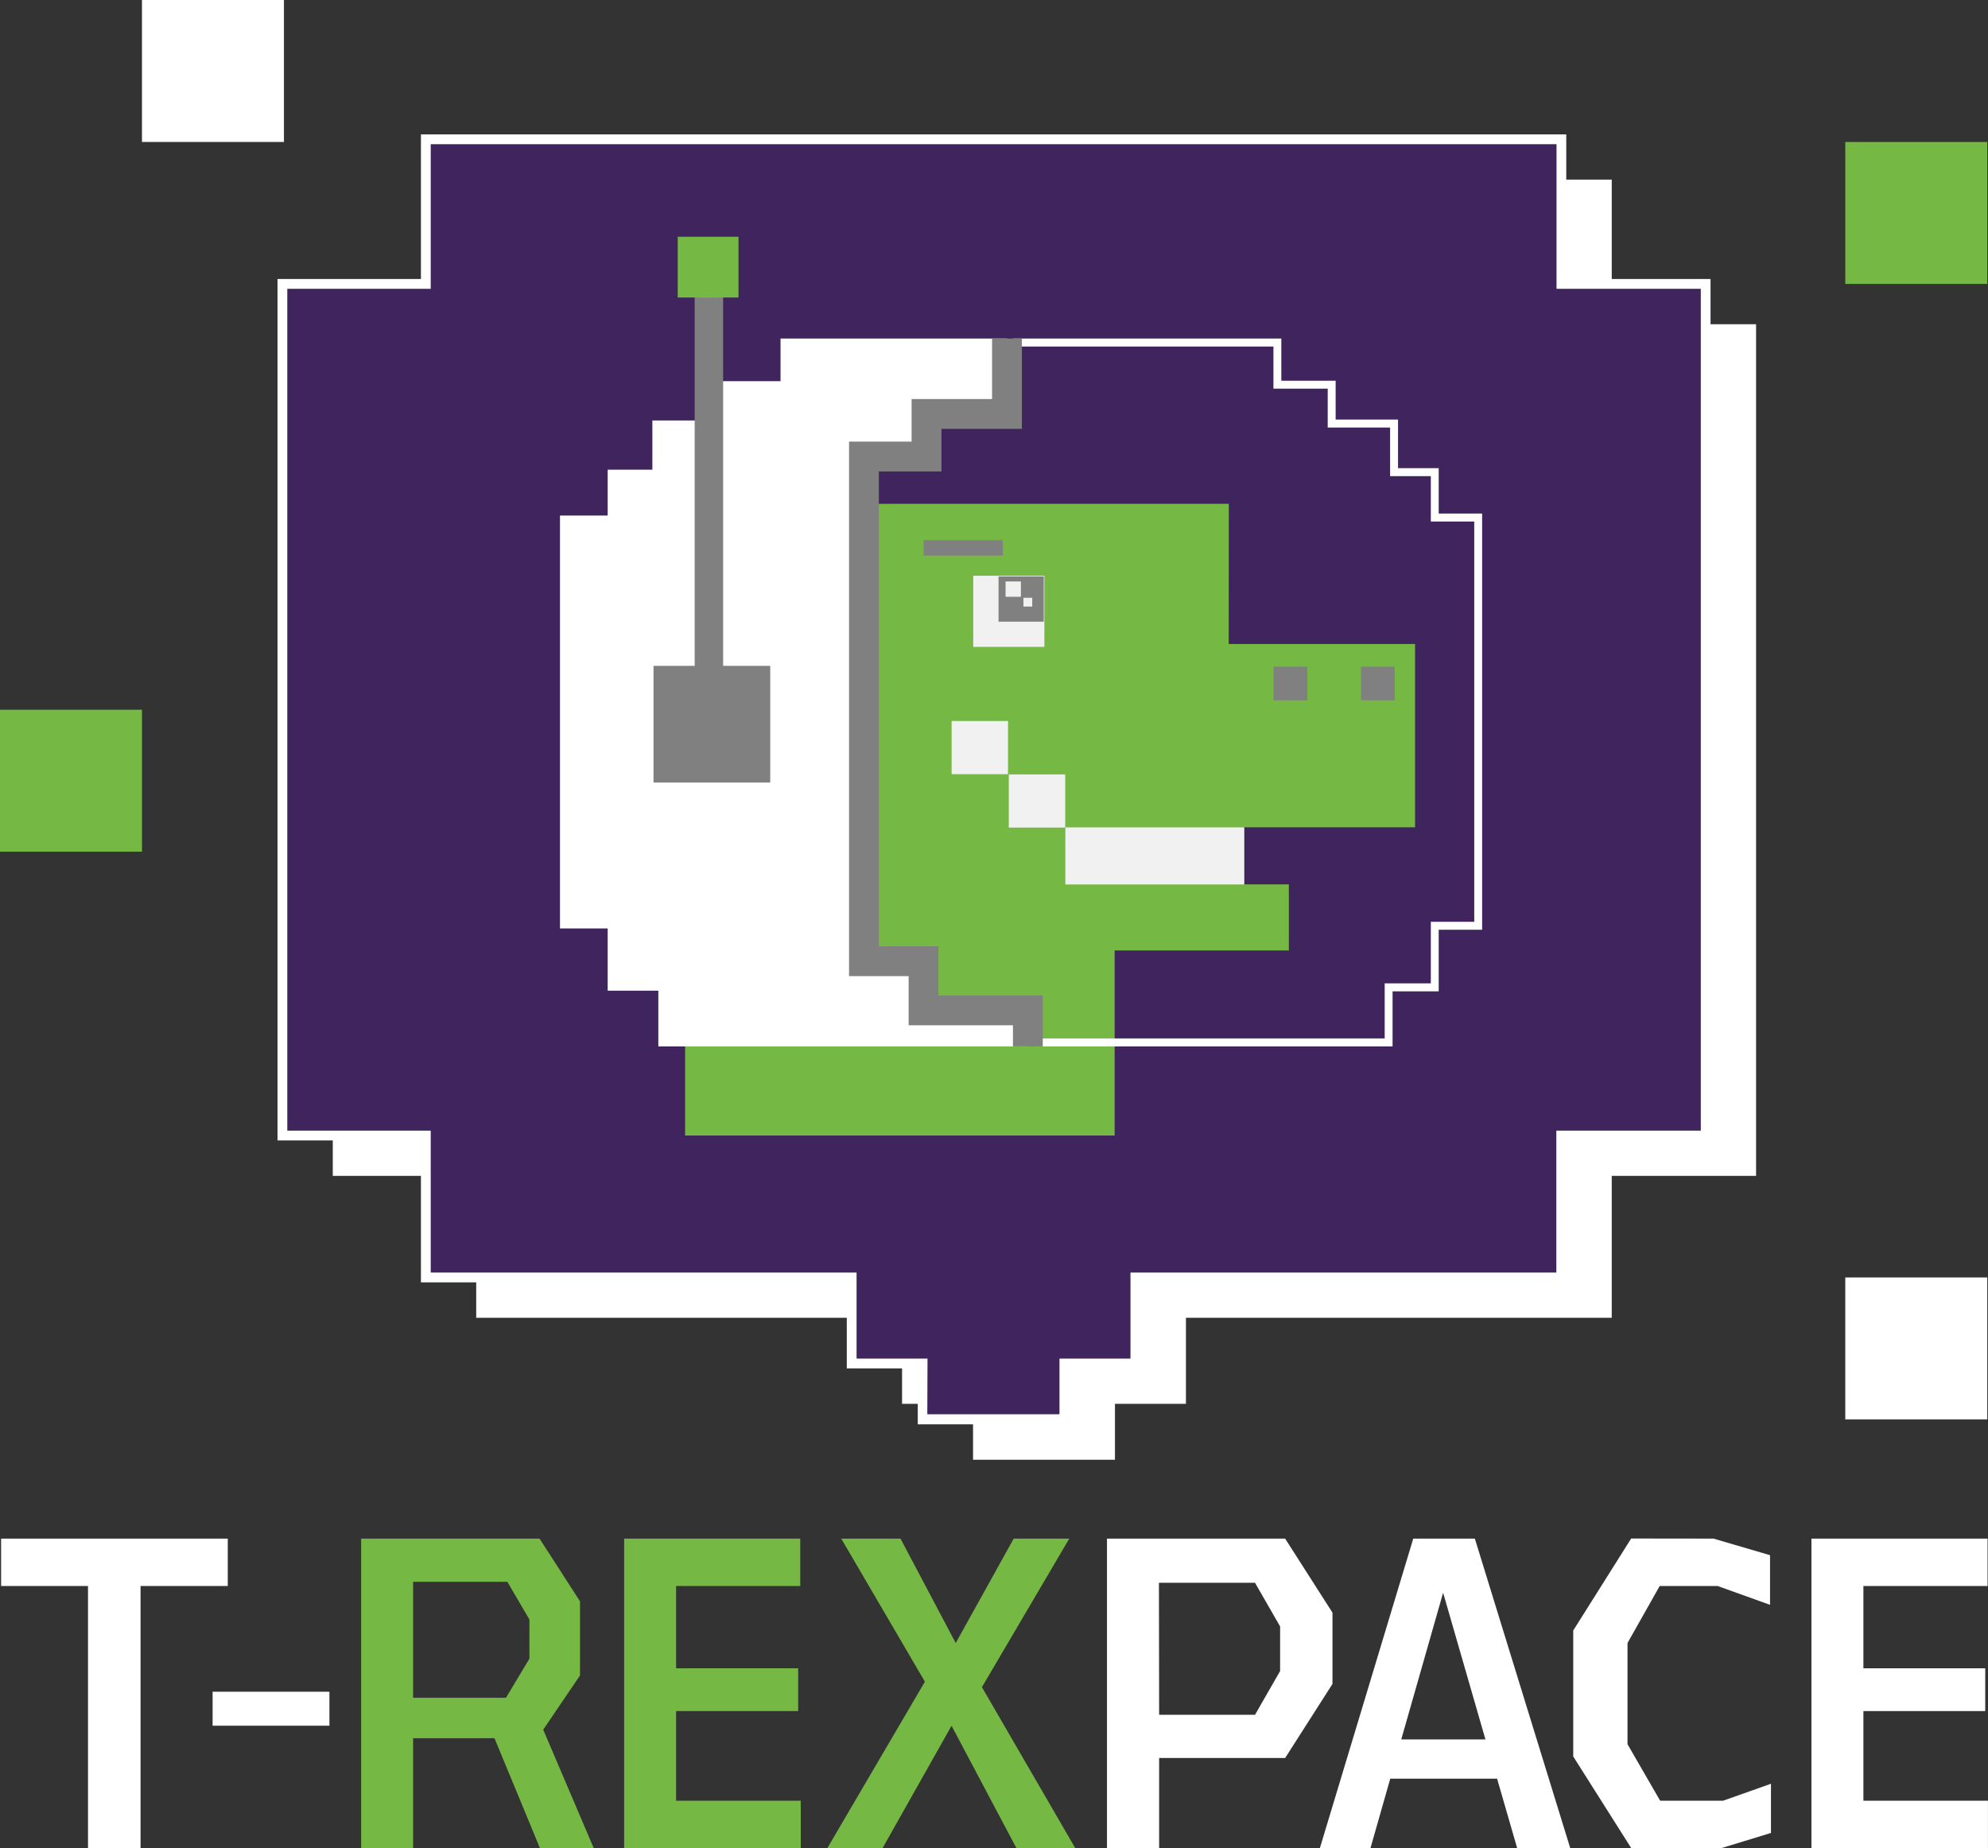 <svg xmlns="http://www.w3.org/2000/svg" viewBox="0 0 396.01 368.15"><rect x="0" y="0" width="396.01" height="368.15" fill="#333333" stroke="none"/><defs><style>.cls-1{fill:#fff;}.cls-2{fill:#75b843;}.cls-3{fill:#3f245e;}.cls-4{fill:#f1f1f1;}.cls-5{fill:#818080;}</style></defs><title>imagotipo-t-rexpace</title><g id="Capa_2" data-name="Capa 2"><g id="Capa_1-2" data-name="Capa 1"><polygon class="cls-1" points="349.81 64.59 321.06 64.59 321.06 35.78 94.86 35.78 94.86 64.59 66.29 64.59 66.29 234.24 94.86 234.24 94.86 262.51 179.69 262.51 179.69 279.65 193.83 279.65 193.83 290.79 222.1 290.79 222.1 279.65 236.24 279.65 236.24 262.51 321.06 262.51 321.06 234.24 349.81 234.24 349.81 64.59"/><path class="cls-1" d="M45.37,306.5v9.44H28v52.21H17.53V315.94H.22V306.5Z"/><path class="cls-1" d="M65.62,337v6.77H42.35V337Z"/><path class="cls-2" d="M107.48,306.5,115.54,319v14.75l-7.33,10.81,10.08,23.63H107.57L98.5,346.26H82.29v21.89H71.94V306.5ZM82.29,338.2h18.5l4.67-7.79v-7.79l-4.39-7.51H82.29Z"/><path class="cls-2" d="M159.41,306.5v9.44H134.68v16.39H159v8.52H134.68v17.86h24.83v9.44H124.33V306.5Z"/><path class="cls-2" d="M213,306.5l-17.4,29.59,18.59,32.06H202.47l-12.92-24.37-13.74,24.37h-11L184.24,335,167.57,306.5h11.81l11,20.8,11.55-20.8Z"/><path class="cls-1" d="M256,306.5l9.43,14.75v14.2L256,350.2h-25.1v17.95H220.51V306.5Zm-25.1,35.09H250l5-8.71V324l-5-8.7H230.86Z"/><path class="cls-1" d="M293.79,306.5l19,61.65H302.22l-4-13.83H276.94L273,368.15H262.92l18.6-61.65Zm-14.66,40H295.9l-8.43-29.22Z"/><path class="cls-1" d="M341.33,306.5l11.26,3.3v9.89l-10.44-3.75H330.61L324.2,327.3v20.15l6.5,11.26h12.55l9.53-3.38v9.8l-9.8,3H324.93l-11.54-18.23v-25.1l11.54-18.32Z"/><path class="cls-1" d="M395.92,306.5v9.44H371.19v16.39h24.27v8.52H371.19v17.86H396v9.44H360.84V306.5Z"/><polygon class="cls-3" points="339.77 56.55 311.03 56.55 311.03 27.75 84.83 27.75 84.83 56.55 56.25 56.55 56.25 226.2 84.83 226.2 84.83 254.48 169.65 254.48 169.65 271.62 183.79 271.62 183.79 282.75 212.06 282.75 212.06 271.62 226.2 271.62 226.2 254.48 311.03 254.48 311.03 226.2 339.77 226.2 339.77 56.55"/><path class="cls-1" d="M213,283.73H182.82V272.59H168.68V255.45H83.85V227.18H55.28V55.58H83.85V26.77H312V55.58h28.74v171.6H312v28.27H227.18v17.14H213Zm-28.28-2h26.33V270.64h14.14V253.5h84.83V225.23H338.8V57.53H310.06V28.72H85.8V57.53H57.23v167.7H85.8V253.5h84.83v17.14h14.13Z"/><g id="_Grupo_" data-name="&lt;Grupo&gt;"><polygon class="cls-2" points="247.77 176.17 256.74 176.17 256.74 189.33 222.04 189.33 222.04 226.2 136.47 226.2 136.47 188.13 148.43 188.13 148.43 173.77 161 173.77 161 127.7 172.37 127.7 172.37 100.37 244.78 100.37 244.76 128.29 281.88 128.29 281.88 164.8 247.77 164.8 247.77 176.17"/><rect class="cls-4" x="193.87" y="114.69" width="14.17" height="14.17"/><rect class="cls-4" x="200.95" y="154.27" width="11.24" height="10.59"/><rect class="cls-4" x="189.56" y="143.63" width="11.24" height="10.59"/><rect class="cls-4" x="212.22" y="164.82" width="35.64" height="11.37"/></g><polygon class="cls-1" points="200.59 67.44 155.48 67.44 155.48 75.93 143.6 75.93 143.6 83.76 129.95 83.76 129.95 93.56 121.05 93.56 121.05 102.7 111.55 102.7 111.55 184.95 121.05 184.95 121.05 197.35 131.14 197.35 131.14 208.45 204.75 208.45 204.75 201.27 183.97 201.27 183.97 191.48 172.1 191.48 172.1 90.94 184.56 90.94 184.56 82.46 200.59 82.46 200.59 67.44"/><polygon class="cls-1" points="277.4 208.45 206.57 208.45 206.57 206.86 275.83 206.86 275.83 195.89 285.02 195.89 285.02 183.63 293.67 183.63 293.67 103.89 285.02 103.89 285.02 94.85 276.91 94.85 276.91 85.17 264.48 85.17 264.48 77.42 253.67 77.42 253.67 69.03 201.84 69.03 201.84 67.44 255.24 67.44 255.24 75.84 266.06 75.84 266.06 83.58 278.49 83.58 278.49 93.26 286.59 93.26 286.59 102.3 295.24 102.3 295.24 185.21 286.59 185.21 286.59 197.48 277.4 197.48 277.4 208.45"/><polygon class="cls-5" points="207.72 208.45 201.78 208.45 201.78 204.24 181 204.24 181 194.45 169.13 194.45 169.13 87.97 181.59 87.97 181.59 79.49 197.62 79.49 197.62 67.44 203.56 67.44 203.56 85.43 187.54 85.43 187.54 93.92 175.07 93.92 175.07 188.51 186.94 188.51 186.94 198.3 207.72 198.3 207.72 208.45"/><rect class="cls-5" x="253.71" y="132.8" width="6.71" height="6.71"/><rect class="cls-5" x="271.11" y="132.8" width="6.71" height="6.71"/><rect class="cls-5" x="183.98" y="107.6" width="15.77" height="3.08"/><rect class="cls-5" x="130.18" y="132.64" width="23.25" height="23.25"/><rect class="cls-5" x="138.38" y="58.72" width="5.67" height="77.82"/><rect class="cls-2" x="135" y="47.16" width="12.11" height="12.11"/><rect class="cls-5" x="198.91" y="114.83" width="9.01" height="9.01"/><rect class="cls-4" x="200.31" y="115.83" width="3.05" height="3.05"/><rect class="cls-4" x="203.87" y="119.08" width="1.75" height="1.75"/><rect class="cls-1" x="367.58" y="254.48" width="28.28" height="28.28"/><rect class="cls-2" x="367.58" y="28.28" width="28.28" height="28.28"/><rect class="cls-1" x="28.28" width="28.28" height="28.28"/><rect class="cls-2" y="141.38" width="28.28" height="28.28"/></g></g></svg>